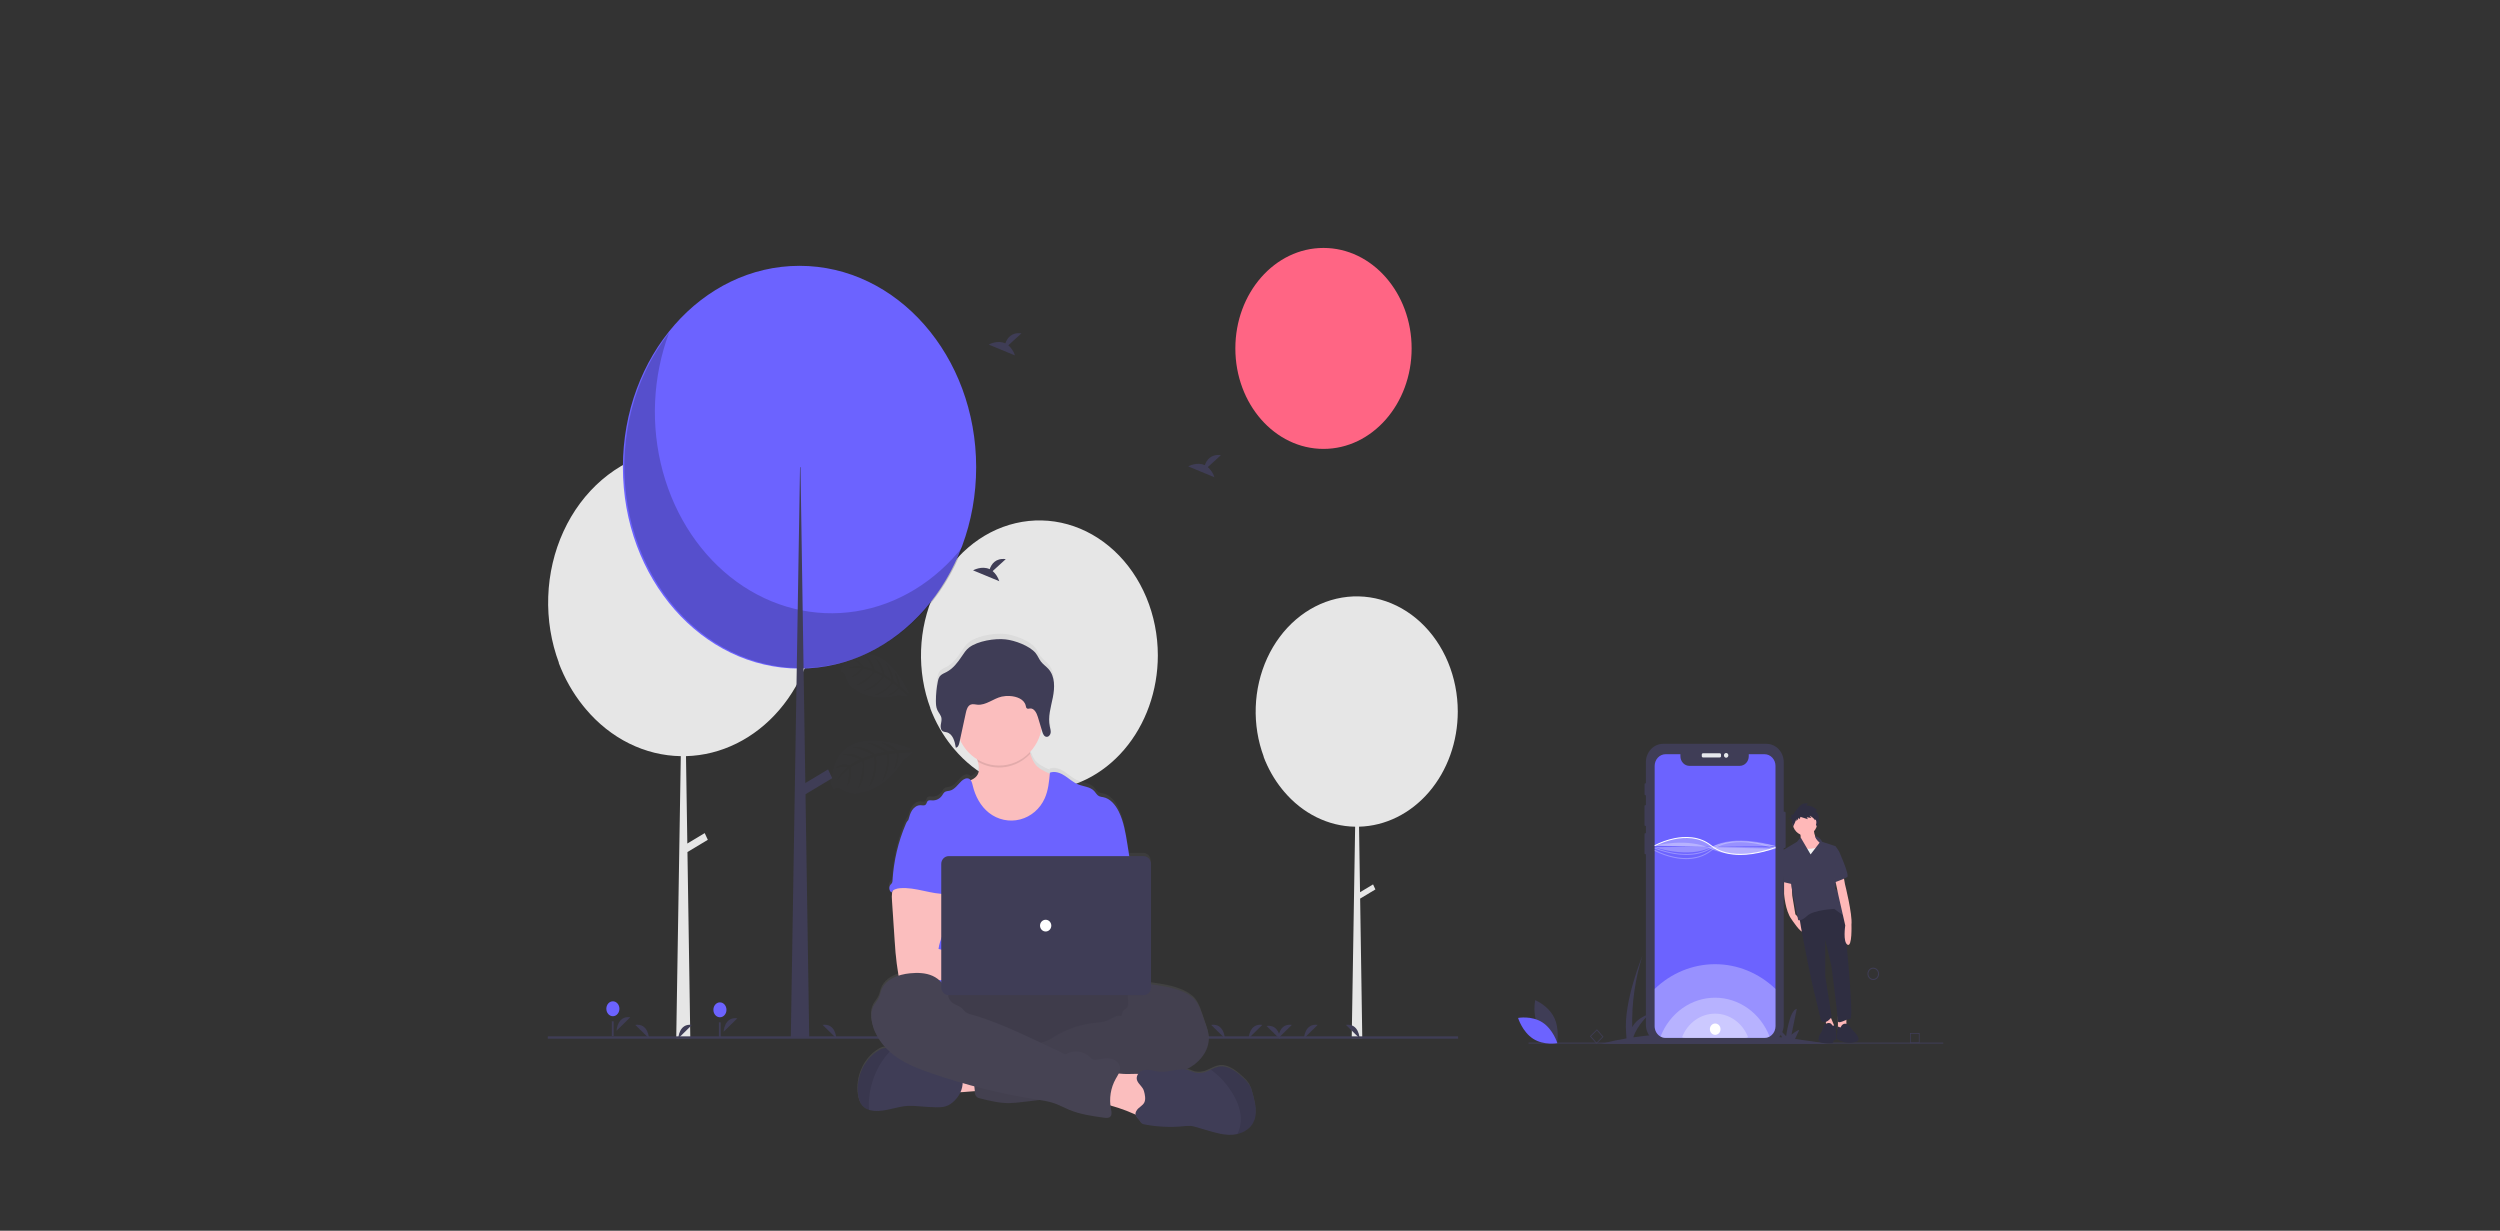 <svg width="2793" height="1375" viewBox="0 0 2793 1375" fill="none" xmlns="http://www.w3.org/2000/svg">
<rect x="0" y="0" width="2793" height="1375" fill="#333333" stroke="none"/>
<path d="M1628.63 794.905C1628.62 775.814 1624.88 756.965 1617.7 739.723C1610.51 722.48 1600.05 707.277 1587.07 695.214C1574.09 683.151 1558.92 674.53 1542.66 669.976C1526.39 665.423 1509.45 665.05 1493.04 668.886C1476.64 672.722 1461.19 680.669 1447.81 692.153C1434.44 703.637 1423.47 718.37 1415.7 735.283C1407.94 752.197 1403.57 770.868 1402.91 789.944C1402.26 809.021 1405.34 828.024 1411.92 845.577C1411.81 845.437 1411.69 845.301 1411.58 845.16C1416.6 858.485 1423.55 870.749 1432.15 881.435C1432.17 881.468 1432.2 881.499 1432.22 881.531C1432.92 882.393 1433.62 883.25 1434.33 884.09C1444.65 896.358 1457 906.167 1470.67 912.948C1484.34 919.729 1499.05 923.347 1513.96 923.591L1510.14 1159.82H1521.93L1519.55 1003.91L1536.59 993.675L1533.99 988.043L1519.44 996.78L1518.32 923.579C1547.8 922.809 1575.85 908.914 1596.47 884.867C1617.08 860.819 1628.63 828.53 1628.63 794.905Z" fill="#E6E6E6"/>
<path d="M1293.54 732.171C1293.53 709.798 1289.15 687.709 1280.73 667.502C1272.3 647.296 1260.04 629.478 1244.83 615.341C1229.62 601.204 1211.84 591.102 1192.79 585.765C1173.73 580.429 1153.87 579.993 1134.64 584.488C1115.42 588.983 1097.31 598.297 1081.64 611.755C1065.96 625.213 1053.11 642.478 1044 662.3C1034.9 682.121 1029.79 704.002 1029.02 726.358C1028.25 748.713 1031.86 770.983 1039.57 791.554C1039.44 791.39 1039.31 791.231 1039.18 791.066C1045.06 806.681 1053.2 821.054 1063.28 833.577C1063.31 833.615 1063.34 833.652 1063.37 833.689C1064.18 834.699 1065 835.704 1065.84 836.688C1077.93 851.065 1092.4 862.561 1108.42 870.508C1124.44 878.454 1141.69 882.694 1159.15 882.98L1154.68 1159.82H1168.5L1165.7 977.104L1185.68 965.111L1182.63 958.511L1165.57 968.751L1164.26 882.966C1198.82 882.063 1231.69 865.779 1255.85 837.598C1280.01 809.417 1293.54 771.576 1293.54 732.171Z" fill="#E6E6E6"/>
<path d="M913.503 673.163C913.491 647.704 908.511 622.566 898.925 599.571C889.339 576.577 875.386 556.301 858.077 540.214C840.769 524.126 820.538 512.63 798.851 506.557C777.163 500.484 754.563 499.988 732.686 505.103C710.81 510.218 690.205 520.817 672.366 536.132C654.526 551.448 639.898 571.095 629.542 593.651C619.185 616.208 613.36 641.108 612.487 666.548C611.615 691.988 615.717 717.331 624.497 740.74C624.35 740.554 624.198 740.372 624.051 740.185C630.739 757.955 640.01 774.31 651.474 788.562C651.508 788.605 651.543 788.647 651.577 788.689C652.502 789.839 653.433 790.982 654.384 792.102C668.143 808.463 684.616 821.545 702.846 830.588C721.076 839.631 740.701 844.455 760.58 844.781L755.492 1159.82H771.21L768.029 951.892L790.766 938.245L787.298 930.734L767.884 942.387L766.39 844.765C805.714 843.738 843.123 825.207 870.616 793.137C898.109 761.068 913.502 718.006 913.503 673.163Z" fill="#E6E6E6"/>
<path d="M1478.61 501.511C1532.99 501.511 1577.07 451.253 1577.07 389.256C1577.07 327.259 1532.99 277 1478.61 277C1424.23 277 1380.14 327.259 1380.14 389.256C1380.14 451.253 1424.23 501.511 1478.61 501.511Z" fill="#FF6584"/>
<path d="M893.231 746.946C1002.22 746.946 1090.57 646.218 1090.57 521.964C1090.57 397.71 1002.22 296.983 893.231 296.983C784.241 296.983 695.888 397.71 695.888 521.964C695.888 646.218 784.241 746.946 893.231 746.946Z" fill="#6C63FF"/>
<path opacity="0.2" d="M747.519 371.694C729.111 420.784 726.614 475.736 740.474 526.731C754.334 577.726 783.647 621.441 823.176 650.065C862.705 678.689 909.874 690.356 956.253 682.981C1002.63 675.606 1045.2 649.671 1076.35 609.808C1065.11 639.8 1048.28 666.646 1027.03 688.486C1005.78 710.326 980.619 726.638 953.291 736.293C925.964 745.947 897.122 748.712 868.763 744.397C840.405 740.082 813.209 728.789 789.059 711.301C764.909 693.814 744.383 670.55 728.902 643.12C713.421 615.691 703.357 584.753 699.406 552.449C695.454 520.145 697.711 487.248 706.018 456.037C714.326 424.826 728.487 396.047 747.519 371.694Z" fill="black"/>
<path d="M893.773 521.964H894.316L904.075 1159.82H883.473L893.773 521.964Z" fill="#3F3D56"/>
<path d="M925.16 859.559L892.538 879.139L897.085 888.983L929.706 869.403L925.16 859.559Z" fill="#3F3D56"/>
<path d="M1195.07 1153.86C1195.07 1153.86 1195.79 1136.85 1210.38 1138.83L1195.07 1153.86Z" fill="#3F3D56"/>
<path d="M1190.95 1137.67C1194.98 1137.67 1198.26 1133.94 1198.26 1129.34C1198.26 1124.74 1194.98 1121.02 1190.95 1121.02C1186.92 1121.02 1183.65 1124.74 1183.65 1129.34C1183.65 1133.94 1186.92 1137.67 1190.95 1137.67Z" fill="#6C63FF"/>
<path d="M1191.82 1143.37H1189.76V1159.82H1191.82V1143.37Z" fill="#3F3D56"/>
<path d="M688.828 1151.51C688.828 1151.51 689.54 1134.5 704.136 1136.48L688.828 1151.51Z" fill="#3F3D56"/>
<path d="M684.704 1135.32C688.738 1135.32 692.009 1131.59 692.009 1126.99C692.009 1122.39 688.738 1118.66 684.704 1118.66C680.669 1118.66 677.399 1122.39 677.399 1126.99C677.399 1131.59 680.669 1135.32 684.704 1135.32Z" fill="#6C63FF"/>
<path d="M685.577 1141.02H683.515V1157.47H685.577V1141.02Z" fill="#3F3D56"/>
<path d="M808.43 1152.68C808.43 1152.68 809.142 1135.67 823.738 1137.65L808.43 1152.68Z" fill="#3F3D56"/>
<path d="M804.306 1136.5C808.34 1136.5 811.611 1132.77 811.611 1128.17C811.611 1123.57 808.34 1119.84 804.306 1119.84C800.271 1119.84 797.001 1123.57 797.001 1128.17C797.001 1132.77 800.271 1136.5 804.306 1136.5Z" fill="#6C63FF"/>
<path d="M805.179 1142.19H803.117V1158.65H805.179V1142.19Z" fill="#3F3D56"/>
<path d="M1126.5 385.76L1141.16 372.399C1129.77 370.967 1125.1 378.045 1123.18 383.647C1114.29 379.437 1104.61 384.954 1104.61 384.954L1133.93 397.089C1132.45 392.585 1129.87 388.655 1126.5 385.76Z" fill="#3F3D56"/>
<path d="M1349.36 521.865L1364.01 508.503C1352.63 507.071 1347.95 514.149 1346.03 519.751C1337.14 515.541 1327.46 521.059 1327.46 521.059L1356.78 533.193C1355.3 528.689 1352.72 524.76 1349.36 521.865Z" fill="#3F3D56"/>
<path d="M1109 638.007L1123.65 624.646C1112.27 623.214 1107.59 630.292 1105.67 635.894C1096.78 631.684 1087.1 637.201 1087.1 637.201L1116.42 649.336C1114.94 644.832 1112.36 640.902 1109 638.007Z" fill="#3F3D56"/>
<path d="M1394.97 1160.03C1394.97 1160.03 1395.68 1143.02 1410.28 1145L1394.97 1160.03Z" fill="#3F3D56"/>
<path d="M1257.84 1160.03C1257.84 1160.03 1258.55 1143.02 1273.15 1145L1257.84 1160.03Z" fill="#3F3D56"/>
<path d="M757.78 1160.03C757.78 1160.03 758.492 1143.02 773.088 1145L757.78 1160.03Z" fill="#3F3D56"/>
<path d="M1456.83 1160.03C1456.83 1160.03 1457.55 1143.02 1472.14 1145L1456.83 1160.03Z" fill="#3F3D56"/>
<path d="M1427.96 1160.03C1427.96 1160.03 1428.68 1143.02 1443.27 1145L1427.96 1160.03Z" fill="#3F3D56"/>
<path d="M1368.41 1160.03C1368.41 1160.03 1367.7 1143.02 1353.1 1145L1368.41 1160.03Z" fill="#3F3D56"/>
<path d="M1131.27 1160.03C1131.27 1160.03 1130.56 1143.02 1115.96 1145L1131.27 1160.03Z" fill="#3F3D56"/>
<path d="M934.338 1160.03C934.338 1160.03 933.626 1143.02 919.03 1145L934.338 1160.03Z" fill="#3F3D56"/>
<path d="M725.035 1160.03C725.035 1160.03 724.323 1143.02 709.726 1145L725.035 1160.03Z" fill="#3F3D56"/>
<path d="M1518.94 1160.03C1518.94 1160.03 1518.23 1143.02 1503.64 1145L1518.94 1160.03Z" fill="#3F3D56"/>
<path d="M1430.27 1161.21C1430.27 1161.21 1429.56 1144.2 1414.97 1146.18L1430.27 1161.21Z" fill="#3F3D56"/>
<path d="M1629 1157.81H612V1160.42H1629V1157.81Z" fill="#3F3D56"/>
<path d="M2043.27 1166.35C2030.14 1164.15 2017.51 1162.29 2005.39 1160.75L2010.06 1150.78C2008.44 1150.2 2001.42 1155.97 2001.42 1155.97L2007.36 1127.12C1999.25 1128.28 1995.47 1157.7 1995.47 1157.7L1986.29 1147.89L1990.81 1158.99C1953.72 1154.83 1921.71 1153.53 1894.8 1153.83L1898.8 1145.3C1897.18 1144.72 1890.16 1150.49 1890.16 1150.49L1896.1 1121.64C1888 1122.8 1884.22 1152.22 1884.22 1152.22L1875.04 1142.41L1879.82 1154.17C1861.39 1154.74 1843 1156.32 1824.72 1158.91C1828.71 1145.65 1842.63 1132.89 1842.63 1132.89C1831.93 1136.45 1826.36 1142.25 1823.48 1147.62C1822.89 1120.36 1826.82 1093.22 1835.07 1067.42C1835.07 1067.42 1813.47 1119.34 1816.71 1153.95L1817.12 1160.1C1798.32 1163.23 1788.89 1166.35 1788.89 1166.35H2043.27Z" fill="#3F3D56"/>
<path d="M2092.78 1094.9C2091.5 1094.9 2090.25 1094.49 2089.18 1093.73C2088.12 1092.97 2087.28 1091.89 2086.79 1090.63C2086.3 1089.36 2086.18 1087.97 2086.43 1086.63C2086.68 1085.28 2087.29 1084.05 2088.2 1083.08C2089.11 1082.11 2090.26 1081.46 2091.52 1081.19C2092.77 1080.92 2094.08 1081.06 2095.26 1081.58C2096.45 1082.11 2097.46 1082.99 2098.17 1084.13C2098.88 1085.27 2099.26 1086.61 2099.26 1087.98C2099.26 1089.81 2098.58 1091.57 2097.36 1092.87C2096.15 1094.17 2094.5 1094.9 2092.78 1094.9ZM2092.78 1082.21C2091.71 1082.21 2090.67 1082.55 2089.78 1083.18C2088.89 1083.82 2088.2 1084.72 2087.79 1085.77C2087.38 1086.82 2087.28 1087.98 2087.48 1089.1C2087.69 1090.22 2088.21 1091.25 2088.96 1092.06C2089.72 1092.86 2090.68 1093.41 2091.73 1093.64C2092.78 1093.86 2093.86 1093.74 2094.85 1093.31C2095.84 1092.87 2096.68 1092.13 2097.27 1091.18C2097.87 1090.23 2098.18 1089.12 2098.18 1087.98C2098.18 1086.45 2097.61 1084.98 2096.6 1083.9C2095.59 1082.82 2094.21 1082.21 2092.78 1082.21Z" fill="#3F3D56"/>
<path d="M2144.54 1165.44H2133.87V1154.05H2144.54V1165.44ZM2134.69 1164.57H2143.72V1154.93H2134.69V1164.57Z" fill="#3F3D56"/>
<path d="M1783.57 1166.07L1776.3 1157.74L1784.1 1149.97L1791.37 1158.3L1783.57 1166.07ZM1777.46 1157.78L1783.61 1164.83L1790.21 1158.26L1784.05 1151.21L1777.46 1157.78Z" fill="#3F3D56"/>
<path d="M2171 1164.8H1707.7V1165.95H2171V1164.8Z" fill="#3F3D56"/>
<path d="M1994.92 908.159V946.046C1994.92 946.396 1994.79 946.732 1994.56 946.979C1994.33 947.227 1994.01 947.366 1993.68 947.367H1992.8V1144.74C1992.8 1150.2 1990.77 1155.44 1987.16 1159.3C1983.54 1163.16 1978.64 1165.33 1973.52 1165.33H1858.06C1855.53 1165.33 1853.02 1164.8 1850.68 1163.76C1848.34 1162.73 1846.22 1161.21 1844.43 1159.3C1842.64 1157.38 1841.22 1155.11 1840.25 1152.62C1839.28 1150.12 1838.78 1147.44 1838.78 1144.74V954.29H1838.15C1837.92 954.29 1837.69 954.192 1837.53 954.018C1837.37 953.844 1837.27 953.608 1837.27 953.361V931.798C1837.27 931.676 1837.29 931.554 1837.34 931.441C1837.38 931.327 1837.45 931.224 1837.53 931.137C1837.61 931.051 1837.71 930.982 1837.81 930.935C1837.92 930.888 1838.03 930.864 1838.15 930.864H1838.78V922.742H1838.14C1837.9 922.741 1837.67 922.637 1837.49 922.453C1837.32 922.269 1837.23 922.02 1837.23 921.761V900.493C1837.23 900.234 1837.33 899.987 1837.5 899.804C1837.67 899.622 1837.9 899.519 1838.14 899.518H1838.78V888.431H1838.13C1838.02 888.431 1837.92 888.409 1837.82 888.365C1837.72 888.322 1837.63 888.258 1837.56 888.178C1837.48 888.097 1837.42 888.002 1837.38 887.897C1837.34 887.792 1837.32 887.679 1837.32 887.566V875.959C1837.32 875.729 1837.4 875.508 1837.56 875.345C1837.71 875.182 1837.91 875.089 1838.13 875.088H1838.78V851.588C1838.78 846.128 1840.81 840.891 1844.43 837.03C1848.04 833.169 1852.95 831 1858.06 831H1973.52C1978.64 831 1983.54 833.169 1987.15 837.03C1990.77 840.89 1992.8 846.127 1992.8 851.588V906.838H1993.68C1994.01 906.839 1994.33 906.979 1994.56 907.226C1994.79 907.474 1994.92 907.809 1994.92 908.159Z" fill="#3F3D56"/>
<path d="M1921.35 841.56H1902.59C1901.83 841.56 1901.22 842.217 1901.22 843.027V844.759C1901.22 845.568 1901.83 846.225 1902.59 846.225H1921.35C1922.11 846.225 1922.73 845.568 1922.73 844.759V843.027C1922.73 842.217 1922.11 841.56 1921.35 841.56Z" fill="#E6E8EC"/>
<path d="M1928.46 846.538C1929.82 846.538 1930.93 845.354 1930.93 843.893C1930.93 842.431 1929.82 841.247 1928.46 841.247C1927.09 841.247 1925.98 842.431 1925.98 843.893C1925.98 845.354 1927.09 846.538 1928.46 846.538Z" fill="#E6E8EC"/>
<path d="M1983.57 855.661V1146.44C1983.57 1148.33 1983.19 1150.2 1982.45 1151.92C1981.7 1153.64 1980.62 1155.16 1979.27 1156.38C1977.06 1158.4 1974.25 1159.5 1971.34 1159.5H1860.81C1858.84 1159.51 1856.91 1159 1855.16 1158.03C1854.75 1157.81 1854.35 1157.56 1853.97 1157.28C1852.31 1156.09 1850.95 1154.47 1850.01 1152.58C1849.07 1150.69 1848.58 1148.58 1848.58 1146.44V855.661C1848.58 853.945 1848.89 852.246 1849.51 850.66C1850.12 849.075 1851.02 847.635 1852.16 846.422C1853.3 845.208 1854.65 844.246 1856.13 843.589C1857.61 842.933 1859.2 842.595 1860.81 842.595H1877.35V844.862C1877.35 847.715 1878.41 850.452 1880.3 852.469C1882.19 854.487 1884.75 855.62 1887.43 855.62H1943.64C1946.31 855.62 1948.87 854.487 1950.76 852.469C1952.65 850.452 1953.71 847.715 1953.71 844.862V842.595H1971.34C1972.94 842.594 1974.54 842.932 1976.02 843.588C1977.5 844.245 1978.85 845.207 1979.99 846.421C1981.13 847.634 1982.03 849.074 1982.64 850.66C1983.26 852.245 1983.57 853.945 1983.57 855.661Z" fill="#6C63FF"/>
<path opacity="0.3" d="M1983.57 1104.82V1146.44C1983.57 1148.33 1983.19 1150.2 1982.45 1151.92C1981.7 1153.64 1980.62 1155.16 1979.27 1156.38C1977.06 1158.4 1974.25 1159.5 1971.34 1159.5H1860.81C1858.84 1159.51 1856.91 1159 1855.16 1158.03C1854.75 1157.81 1854.35 1157.56 1853.97 1157.28C1852.31 1156.09 1850.95 1154.47 1850.01 1152.58C1849.07 1150.69 1848.58 1148.58 1848.58 1146.44V1104.84C1867.11 1087.04 1891.15 1077.2 1916.07 1077.19C1940.99 1077.19 1965.03 1087.03 1983.57 1104.82Z" fill="white"/>
<path opacity="0.3" d="M1977 1158.02C1975.25 1159 1973.31 1159.51 1971.34 1159.5H1860.81C1858.84 1159.51 1856.91 1159 1855.16 1158.03C1860.17 1145.18 1868.62 1134.2 1879.46 1126.47C1890.3 1118.74 1903.04 1114.62 1916.08 1114.62C1929.11 1114.62 1941.85 1118.74 1952.69 1126.46C1963.53 1134.19 1971.99 1145.17 1977 1158.02Z" fill="white"/>
<path opacity="0.3" d="M1952.94 1158.72C1951.89 1159.31 1950.71 1159.62 1949.52 1159.62H1882.64C1881.45 1159.62 1880.27 1159.31 1879.22 1158.73C1882.24 1150.95 1887.36 1144.3 1893.92 1139.63C1900.48 1134.95 1908.19 1132.46 1916.08 1132.46C1923.96 1132.45 1931.67 1134.95 1938.23 1139.62C1944.8 1144.3 1949.91 1150.94 1952.94 1158.72Z" fill="white"/>
<path d="M1944.19 955.167C1933.1 955.167 1920.94 952.912 1911.44 945.303C1898.21 934.709 1881.92 935.274 1870.58 937.614C1863.05 939.182 1855.74 941.783 1848.83 945.353L1848.33 944.33C1855.32 940.713 1862.72 938.077 1870.35 936.487C1881.91 934.097 1898.54 933.526 1912.09 944.38C1937.47 964.713 1982.92 946.451 1983.38 946.265L1983.76 947.342C1975.24 950.587 1966.43 952.879 1957.46 954.181C1953.06 954.822 1948.63 955.151 1944.19 955.167Z" fill="white"/>
<path opacity="0.3" d="M1848.57 944.841C1848.57 944.841 1885.84 935.201 1911.76 948.4C1937.69 961.6 1983.59 948.302 1983.59 948.302" fill="white"/>
<path opacity="0.3" d="M1883.75 959.817C1879.25 959.795 1874.76 959.316 1870.35 958.387C1862.72 956.797 1855.32 954.161 1848.33 950.544L1848.83 949.521C1855.74 953.091 1863.05 955.692 1870.58 957.26C1881.92 959.6 1898.21 960.165 1911.44 949.571C1924.98 938.727 1943.94 938.757 1957.46 940.693C1966.43 941.995 1975.24 944.287 1983.76 947.532L1983.38 948.609C1982.92 948.423 1937.47 930.16 1912.09 950.494C1903.2 957.612 1892.99 959.817 1883.75 959.817Z" fill="white"/>
<path opacity="0.3" d="M1883.94 955.171C1865.23 955.171 1848.62 948.004 1848.37 947.894L1848.78 946.827C1849.15 946.99 1886.1 962.921 1911.49 946.865C1937.32 930.528 1983.27 945.11 1983.73 945.26L1983.41 946.364C1982.96 946.216 1937.46 931.78 1912.04 947.857C1903.36 953.344 1893.38 955.171 1883.94 955.171Z" fill="white"/>
<path opacity="0.3" d="M1848.58 946.474C1848.58 946.474 1885.84 959.673 1911.76 946.474C1937.69 933.274 1983.57 945.227 1983.57 945.227" fill="white"/>
<path d="M1993.19 981.788V998.605C1993.19 998.605 1994.45 1017.44 2001.38 1026.86C2001.38 1026.86 2012.71 1044.01 2014.29 1040.31L2012.35 1028.13L2005.78 1021.48L2002.32 1000.62L2001.38 981.788H1993.19Z" fill="#FFB8B8"/>
<path d="M2062.78 1133.81V1146.26L2053.33 1149.96V1135.49L2062.78 1133.81Z" fill="#FFB8B8"/>
<path d="M2043.57 1132.47L2049.87 1147.6L2041.05 1151.64L2039.16 1136.84L2043.57 1132.47Z" fill="#FFB8B8"/>
<path d="M2059.32 1016.43C2059.32 1016.43 2071.91 1137.85 2067.19 1138.18C2062.47 1138.52 2053.33 1144.91 2053.33 1140.54C2053.33 1136.17 2046.09 1079.32 2046.09 1079.32L2039.16 1050.06V1090.42L2046.41 1136.17C2046.41 1136.17 2039.48 1145.92 2034.44 1140.2L2023.73 1095.47C2023.73 1095.47 2009.56 1027.53 2010.19 1022.15C2010.19 1022.15 2042.63 992.551 2059.32 1016.43Z" fill="#2F2E41"/>
<path d="M2056.8 1146.93C2056.8 1146.93 2059.32 1141.21 2064.99 1144.91L2069.71 1150.96C2069.71 1150.96 2081.89 1161.74 2073.25 1164.04C2064.34 1166.42 2059 1163.89 2059 1163.89C2059 1163.89 2057.43 1162.88 2056.17 1162.88C2054.91 1162.88 2052.07 1160.53 2052.07 1159.86C2052.07 1159.18 2053.02 1147.26 2053.02 1147.26C2053.38 1147.08 2053.78 1147.01 2054.17 1147.07C2054.56 1147.13 2054.93 1147.32 2055.22 1147.6C2056.17 1148.61 2056.8 1146.93 2056.8 1146.93Z" fill="#2F2E41"/>
<path d="M2038.22 1144.91C2038.22 1144.91 2044.2 1139.87 2047.04 1145.58C2047.04 1145.58 2048.82 1146.26 2049.03 1145.58C2049.24 1144.91 2050.82 1144.57 2050.82 1148.27C2050.82 1151.97 2052.53 1161.2 2050.95 1161.54C2049.38 1161.87 2047.8 1162.88 2048.12 1164.23C2048.43 1165.57 2046.41 1165.76 2039.16 1165.43C2031.92 1165.09 2031.61 1162.06 2031.61 1162.06C2031.61 1162.06 2031.61 1157.69 2033.5 1155.34C2035.39 1152.98 2038.22 1144.91 2038.22 1144.91Z" fill="#2F2E41"/>
<path d="M2026.57 924.611C2026.57 924.611 2024.99 937.055 2035.07 941.428C2045.15 945.8 2012.71 960.262 2009.56 951.854C2006.41 943.446 2010.19 940.755 2010.19 940.755C2010.19 940.755 2013.34 937.392 2010.51 928.311L2026.57 924.611Z" fill="#FFB8B8"/>
<path d="M2016.49 933.356C2024.14 933.356 2030.35 926.73 2030.35 918.557C2030.35 910.384 2024.14 903.758 2016.49 903.758C2008.84 903.758 2002.64 910.384 2002.64 918.557C2002.64 926.73 2008.84 933.356 2016.49 933.356Z" fill="#FFB8B8"/>
<path d="M2032.55 945.464C2032.55 945.464 2023.1 950.845 2013.97 946.809C2004.84 942.773 2005.16 960.263 2005.16 960.263L2009.88 973.38L2042.63 970.016L2040.42 949.836L2032.55 945.464Z" fill="#F2F2F2"/>
<path d="M2027.86 933.955C2029.54 934.336 2031.11 935.114 2032.47 936.233C2033.83 937.352 2034.93 938.782 2035.7 940.419L2050.82 945.464L2054.59 951.181L2050.19 992.551C2050.19 992.551 2058.37 1000.96 2058.37 1005.67C2058.37 1010.38 2068.45 1026.52 2063.41 1024.5C2058.37 1022.48 2049.24 1015.42 2049.24 1015.42C2049.24 1015.42 2026.25 1016.43 2019.01 1023.16C2011.77 1029.88 2008.93 1027.87 2008.93 1027.87C2008.93 1027.87 2001.38 992.887 2001.06 987.506C2000.75 982.124 1991.93 949.836 1991.93 949.836L2007.67 940.419L2011.68 935.559L2022.79 954.545L2032.87 941.428C2032.87 941.428 2027.89 937.246 2027.86 933.955Z" fill="#3F3D56"/>
<path d="M2059.32 977.079L2061.21 987.842C2061.21 987.842 2069.71 1021.48 2068.45 1032.91C2068.45 1032.91 2069.39 1058.47 2064.04 1055.45C2058.69 1052.42 2061.52 1033.92 2061.52 1033.92L2053.96 1000.62L2049.87 981.115L2059.32 977.079Z" fill="#FFB8B8"/>
<path d="M2051.44 949.163L2054.59 951.181C2054.59 951.181 2066.56 977.752 2063.73 979.77C2060.89 981.788 2048.61 986.16 2048.61 986.16L2051.44 949.163Z" fill="#3F3D56"/>
<path d="M1999.49 949.836L1992.09 949.668L1990.36 952.863L1992.56 985.488L2003.9 988.178L1999.49 949.836Z" fill="#3F3D56"/>
<path d="M2027.77 906.041L2030.27 905.071C2030.27 905.071 2025.05 899.494 2017.78 899.979L2019.83 897.797C2019.83 897.797 2014.83 895.857 2010.29 900.949C2007.91 903.626 2005.14 906.772 2003.42 910.317H2000.75L2001.86 912.701L1997.96 915.086L2001.97 914.657C2001.59 916.716 2001.72 918.845 2002.35 920.833L2003.25 923.5C2003.25 923.5 2006.89 915.741 2006.89 914.771V917.196C2006.89 917.196 2009.38 915.013 2009.38 913.558L2010.75 915.256L2011.43 912.588L2019.83 915.256L2018.47 913.073L2023.69 913.801L2021.64 911.133C2021.64 911.133 2027.55 914.286 2027.77 916.953C2028 919.621 2029.56 923.098 2029.56 923.098L2031.45 920.743C2031.45 920.743 2034.36 909.679 2027.77 906.041Z" fill="#2F2E41"/>
<path d="M2028.14 921.752C2028.75 921.752 2029.24 920.397 2029.24 918.725C2029.24 917.053 2028.75 915.698 2028.14 915.698C2027.53 915.698 2027.04 917.053 2027.04 918.725C2027.04 920.397 2027.53 921.752 2028.14 921.752Z" fill="#FFB8B8"/>
<path d="M1718.49 1146.55C1725.2 1159.84 1739.44 1165.55 1739.44 1165.55C1739.44 1165.55 1742.81 1149.7 1736.09 1136.4C1729.38 1123.11 1715.14 1117.4 1715.14 1117.4C1715.14 1117.4 1711.77 1133.25 1718.49 1146.55Z" fill="#3F3D56"/>
<path d="M1723.1 1142.17C1735.22 1149.96 1739.89 1165.43 1739.89 1165.43C1739.89 1165.43 1724.9 1168.27 1712.79 1160.48C1700.67 1152.69 1696 1137.23 1696 1137.23C1696 1137.23 1710.98 1134.38 1723.1 1142.17Z" fill="#6C63FF"/>
<path opacity="0.3" d="M1848.58 944.841C1848.58 944.841 1885.84 924.075 1911.76 944.841C1937.69 965.608 1983.57 946.803 1983.57 946.803" fill="white"/>
<path d="M1916.22 1156.15C1919.5 1156.15 1922.16 1153.31 1922.16 1149.81C1922.16 1146.3 1919.5 1143.46 1916.22 1143.46C1912.94 1143.46 1910.28 1146.3 1910.28 1149.81C1910.28 1153.31 1912.94 1156.15 1916.22 1156.15Z" fill="white"/>
<path d="M1399.59 1222.06C1398.54 1218.1 1397.48 1214.1 1395.38 1210.65C1393.43 1207.73 1391.12 1205.09 1388.5 1202.81C1380.88 1195.61 1371.53 1188.31 1361.43 1190.12C1358.3 1190.84 1355.28 1191.99 1352.45 1193.54C1350.98 1194.25 1349.5 1194.96 1347.98 1195.56C1343.72 1197.41 1339.02 1197.84 1334.51 1196.78C1332.2 1196.14 1330.05 1194.98 1327.76 1194.26C1326.68 1193.92 1325.57 1193.67 1324.45 1193.51C1326.66 1192.49 1328.8 1191.31 1330.85 1190C1342.18 1182.78 1351.22 1169.73 1349.96 1155.78C1349.53 1151.09 1347.98 1146.59 1346.45 1142.16L1342.41 1130.54C1340.67 1125.51 1338.86 1120.38 1335.68 1116.2C1332.14 1111.55 1327.09 1108.38 1321.88 1106.03C1310.69 1100.97 1298.45 1099.19 1286.38 1097.46L1285.54 1097.34V961.565C1285.54 959.244 1284.65 957.019 1283.08 955.378C1281.5 953.737 1279.36 952.815 1277.13 952.815H1261.26C1260.56 948.352 1259.86 943.897 1259.16 939.449C1257.16 926.75 1255.09 913.821 1249.47 902.391C1245.79 894.91 1239.94 887.767 1232.04 886.302C1230.49 886.156 1228.97 885.788 1227.52 885.208C1225.2 884.027 1223.94 881.401 1222.17 879.465C1217.58 874.467 1210.13 874.39 1204 871.809C1198.57 869.567 1194.14 865.345 1189.2 862.096C1184.26 858.848 1178.12 856.54 1172.66 858.651C1172.66 859.066 1172.58 859.482 1172.54 859.887L1169.03 858.202C1165.25 856.376 1161.39 854.505 1158.35 851.508C1154.45 847.68 1152.37 842.605 1150.75 837.212C1150.59 836.655 1150.43 836.119 1150.26 835.517C1156.98 828.384 1161.53 819.348 1163.33 809.54L1164.19 812.416C1164.38 813.063 1164.6 813.698 1164.86 814.32C1165.29 815.522 1166.02 816.587 1166.96 817.415C1167.23 817.635 1167.53 817.815 1167.84 817.951C1168.13 818.071 1168.44 818.152 1168.75 818.192C1169.18 818.248 1169.63 818.214 1170.05 818.093C1170.76 817.864 1171.41 817.472 1171.96 816.946C1172.5 816.419 1172.93 815.772 1173.2 815.052C1173.37 814.622 1173.49 814.175 1173.57 813.718C1173.61 813.443 1173.64 813.165 1173.64 812.887C1173.64 812.799 1173.64 812.712 1173.64 812.624C1173.64 812.537 1173.64 812.241 1173.64 812.055C1173.64 811.869 1173.64 811.858 1173.64 811.749C1173.64 811.64 1173.64 811.388 1173.59 811.202V810.918C1173.59 810.699 1173.53 810.48 1173.49 810.272C1173.44 810.065 1173.49 810.152 1173.49 810.098C1173.43 809.824 1173.37 809.54 1173.32 809.266C1173.32 809.201 1173.32 809.124 1173.32 809.058C1173.32 808.993 1173.22 808.61 1173.17 808.38C1173.12 808.151 1173.1 808.085 1173.07 807.932V807.866C1172.96 807.429 1172.87 807.002 1172.77 806.565C1172.01 802.768 1171.81 798.872 1172.19 795.014C1172.82 789.352 1173.83 783.742 1175.2 778.225L1175.42 777.229C1175.5 776.846 1175.59 776.464 1175.66 776.07C1175.83 775.282 1176 774.495 1176.16 773.696L1176.53 771.684L1176.82 769.89V769.66C1177.41 765.595 1177.53 761.472 1177.19 757.377C1176.7 751.656 1175 746.242 1171.27 741.933C1168.63 738.881 1165.15 736.628 1162.7 733.423C1160.41 730.426 1159.12 726.729 1156.74 723.787C1150.19 715.638 1133.35 709.36 1123.02 708.266C1111.19 707.019 1092.07 710.169 1082.53 717.443C1079 720.123 1076.58 724.006 1074.12 727.681C1069.6 734.517 1064.47 741.342 1057.23 745.181C1054.5 746.625 1051.37 747.719 1049.55 750.235C1048.47 751.94 1047.77 753.876 1047.5 755.9C1046.11 763.022 1045.38 770.268 1045.33 777.535C1045.33 778.443 1045.33 779.351 1045.33 780.27C1045.36 782.995 1045.91 785.686 1046.97 788.178C1047.14 788.55 1047.33 788.911 1047.53 789.272L1047.66 789.501C1048.93 791.393 1050.05 793.386 1051.02 795.463C1051.26 796.044 1051.43 796.654 1051.54 797.278C1051.72 798.881 1051.62 800.504 1051.24 802.069C1051.24 802.31 1051.15 802.55 1051.1 802.791L1051.01 803.261C1051.01 803.425 1051.01 803.589 1050.93 803.743C1050.84 804.213 1050.77 804.683 1050.7 805.143C1050.55 806.408 1050.62 807.693 1050.94 808.927C1051.08 809.615 1051.36 810.263 1051.76 810.828C1052.17 811.394 1052.68 811.864 1053.27 812.209C1053.87 812.507 1054.51 812.714 1055.16 812.821C1055.82 812.941 1056.5 813.018 1057.15 813.171C1057.99 813.37 1058.79 813.682 1059.55 814.101C1060.28 814.463 1060.96 814.919 1061.58 815.457C1061.89 815.747 1062.18 816.054 1062.45 816.376C1063.01 817.037 1063.51 817.747 1063.95 818.498C1064.17 818.884 1064.38 819.278 1064.58 819.679C1065.33 821.262 1065.93 822.918 1066.37 824.623C1066.65 825.64 1066.88 826.668 1067.08 827.697C1067.17 828.156 1067.26 828.615 1067.33 829.064C1067.4 829.512 1067.48 829.972 1067.54 830.42C1067.83 830.403 1068.11 830.344 1068.38 830.245C1069.93 829.665 1070.79 827.795 1071.27 825.979C1071.36 825.673 1071.43 825.378 1071.49 825.082C1071.73 823.989 1071.99 822.785 1072.23 821.637C1076.37 830.793 1083.05 838.449 1091.41 843.622C1091.7 844.53 1091.99 845.427 1092.24 846.346C1093.61 851.3 1094.28 856.485 1091.89 860.816C1090.19 863.89 1087.33 865.782 1084.14 867.095C1083.67 866.456 1083.08 865.932 1082.4 865.563C1079.64 864.12 1076.32 865.87 1073.99 868.024C1069.79 871.984 1066.36 877.661 1060.84 878.962C1058.84 879.444 1056.63 879.345 1054.97 880.614C1053.87 881.689 1052.95 882.945 1052.25 884.333C1051.05 886.126 1049.44 887.576 1047.56 888.551C1045.68 889.525 1043.6 889.993 1041.5 889.911C1039.58 889.813 1037.29 889.353 1035.98 890.819C1035 891.913 1034.93 893.641 1033.88 894.68C1032.47 896.124 1030.16 895.424 1028.19 895.336C1024.45 895.172 1020.97 897.688 1018.84 900.915C1016.71 904.141 1015.69 908.002 1014.64 911.852V911.918C1014.37 912.122 1014.11 912.345 1013.87 912.585C1012.85 913.715 1012.06 915.047 1011.55 916.501C1003.05 936.64 998.031 958.183 996.729 980.137C996.749 981.207 996.518 982.266 996.056 983.222C995.586 983.846 995.069 984.432 994.511 984.972C994.012 985.608 993.64 986.342 993.419 987.131C993.197 987.92 993.13 988.746 993.221 989.562C993.312 990.379 993.56 991.167 993.949 991.882C994.339 992.596 994.862 993.222 995.488 993.722C995.791 993.152 996.169 992.629 996.613 992.169C996.497 992.672 996.392 993.165 996.319 993.613C995.897 996.804 995.858 1000.04 996.203 1003.24C997.198 1018.43 998.203 1033.62 999.219 1048.79C999.503 1053.09 999.787 1057.38 1000.17 1061.67C1000.9 1069.97 1001.95 1078.23 1003.32 1086.46C1003.38 1086.84 1003.45 1087.22 1003.55 1087.56C994.984 1090.39 987.365 1095.51 984.159 1104.05C983.045 1107.01 982.541 1110.22 981.175 1113.05C979.672 1116.16 977.202 1118.64 975.563 1121.68C972.736 1126.91 972.609 1133.32 973.639 1139.19C975.626 1150.62 981.563 1160.83 989.404 1169.14C989.057 1169.14 988.699 1169.14 988.353 1169.14C985.791 1169.44 983.332 1170.36 981.175 1171.82C964.591 1181.91 955.111 1203.54 958.569 1223.3C959.252 1227.16 960.44 1231.07 962.92 1234.02C964.981 1236.36 967.632 1238.05 970.571 1238.89C972.408 1239.47 974.301 1239.84 976.214 1239.99C989.141 1241.08 1001.66 1234.85 1014.62 1234.32C1018.91 1234.25 1023.2 1234.46 1027.47 1234.95C1033.71 1235.49 1039.96 1235.83 1046.23 1235.97C1056.41 1236.23 1062.14 1233.4 1068.63 1225.48C1070.23 1223.52 1071.56 1221.33 1072.6 1218.99C1078.12 1218.66 1084.23 1218.16 1088.64 1217.78L1088.71 1218.42C1088.95 1220.61 1089.32 1223.12 1091 1224.5C1091.94 1225.18 1093.02 1225.64 1094.15 1225.85C1104.77 1228.56 1115.51 1231.31 1126.44 1231.31C1131.56 1231.21 1136.68 1230.8 1141.77 1230.09L1160.97 1227.78C1166.56 1228.52 1172.09 1229.77 1177.47 1231.52C1183.02 1233.48 1188.2 1236.39 1193.62 1238.7C1206.23 1244.01 1219.79 1245.92 1233.22 1247.78C1235.51 1248.09 1238.14 1248.31 1239.83 1246.68C1242.02 1244.49 1241.29 1240.84 1240.67 1237.78C1240.42 1236.52 1240.23 1235.26 1240.08 1233.99C1249.15 1236.48 1258.02 1239.68 1266.61 1243.58L1268.11 1244.27C1268.55 1246.65 1270.67 1248.55 1272.7 1251.12C1273.36 1252.21 1274.14 1253.21 1275.02 1254.12C1276.02 1254.8 1277.16 1255.22 1278.35 1255.37C1292.53 1258.12 1307.01 1258.8 1321.36 1257.39C1324.3 1256.97 1327.27 1256.87 1330.23 1257.07C1332.41 1257.38 1334.55 1257.88 1336.65 1258.57L1348.8 1262.2C1357.77 1264.87 1366.94 1267.57 1376.24 1266.97C1378.13 1266.85 1380 1266.57 1381.85 1266.13C1389.2 1264.36 1396.05 1260.08 1399.59 1253.2C1404.58 1243.85 1402.28 1232.34 1399.59 1222.06Z" fill="url(#paint0_linear)"/>
<path d="M1059.39 1219.93C1057.17 1214.68 1055.07 1208.64 1057.28 1203.39C1058.73 1200.3 1061.22 1197.87 1064.27 1196.55C1067.3 1195.27 1070.48 1194.45 1073.73 1194.13C1083.93 1192.73 1094.25 1192.59 1104.48 1193.69C1105.23 1199.84 1103.65 1206.07 1102.3 1212.01C1101.07 1217.48 1100.36 1218.29 1094.94 1218.57C1091.43 1218.77 1060.22 1221.86 1059.39 1219.93Z" fill="#FBBEBE"/>
<path d="M1152.97 1184.51C1235.97 1184.51 1303.26 1164.92 1303.26 1140.76C1303.26 1116.6 1235.97 1097.01 1152.97 1097.01C1069.97 1097.01 1002.69 1116.6 1002.69 1140.76C1002.69 1164.92 1069.97 1184.51 1152.97 1184.51Z" fill="#464353"/>
<path opacity="0.1" d="M1152.97 1184.51C1235.97 1184.51 1303.26 1164.92 1303.26 1140.76C1303.26 1116.6 1235.97 1097.01 1152.97 1097.01C1069.97 1097.01 1002.69 1116.6 1002.69 1140.76C1002.69 1164.92 1069.97 1184.51 1152.97 1184.51Z" fill="black"/>
<path d="M1179.92 909.796C1174.77 920.156 1166.21 928.245 1155.81 932.591C1149.67 934.92 1143.21 936.198 1136.67 936.375C1129.54 936.714 1122.25 936.233 1115.55 933.695C1106.55 930.305 1099.08 923.37 1093.48 915.287C1087.88 907.204 1084.02 897.972 1080.67 888.664C1078.9 883.819 1077.22 878.656 1078.05 873.537C1083.46 872.257 1089.39 870.376 1092.19 865.377C1094.57 861.09 1093.91 855.949 1092.53 851.049C1092.14 849.66 1091.69 848.282 1091.24 846.958C1090.19 843.786 1086.56 837.759 1089.14 835.047C1090.75 833.33 1097.48 832.455 1099.8 831.339C1106.96 827.904 1113.56 822.939 1121.42 821.309C1128.22 819.898 1135.24 821.221 1142.03 822.687C1142.93 822.823 1143.8 823.147 1144.57 823.639C1145.46 824.416 1146.12 825.441 1146.47 826.592C1148.4 831.492 1149.54 836.906 1151.09 842.014C1152.71 847.363 1154.79 852.383 1158.69 856.179C1161.73 859.143 1165.59 861.002 1169.38 862.807L1178.69 867.248C1180.34 867.893 1181.85 868.905 1183.09 870.212C1184.31 871.954 1185.04 874.014 1185.19 876.162C1186.86 887.672 1185.02 899.436 1179.92 909.796Z" fill="#FBBEBE"/>
<path opacity="0.1" d="M1151.05 842.014C1143.63 850.049 1133.87 855.295 1123.28 856.93C1112.69 858.565 1101.88 856.497 1092.54 851.049C1092.15 849.66 1091.7 848.282 1091.25 846.958C1090.2 843.786 1086.57 837.759 1089.15 835.047C1090.76 833.33 1097.49 832.455 1099.82 831.339C1106.97 827.904 1113.57 822.939 1121.43 821.309C1128.23 819.898 1135.25 821.221 1142.04 822.687C1142.94 822.823 1143.81 823.147 1144.59 823.639C1145.47 824.416 1146.13 825.441 1146.48 826.592C1148.36 831.492 1149.49 836.906 1151.05 842.014Z" fill="black"/>
<path d="M1116.19 855.282C1142.89 855.282 1164.53 832.755 1164.53 804.968C1164.53 777.18 1142.89 754.653 1116.19 754.653C1089.49 754.653 1067.85 777.18 1067.85 804.968C1067.85 832.755 1089.49 855.282 1116.19 855.282Z" fill="#FBBEBE"/>
<path d="M1263.48 968.259L1259.51 943.211C1257.5 930.644 1255.43 917.835 1249.82 906.515C1246.13 899.099 1240.27 892.033 1232.38 890.567C1230.83 890.423 1229.3 890.055 1227.84 889.474C1225.53 888.314 1224.27 885.711 1222.49 883.786C1217.91 878.842 1210.45 878.765 1204.31 876.25C1198.89 874.062 1194.45 869.851 1189.51 866.635C1184.57 863.42 1178.43 861.166 1172.96 863.223C1172.08 873.012 1171.14 883.02 1167.15 891.935C1164.55 897.738 1160.74 902.863 1155.99 906.936C1151.24 911.008 1145.68 913.925 1139.71 915.472C1133.74 917.02 1127.51 917.159 1121.49 915.88C1115.46 914.601 1109.78 911.935 1104.87 908.079C1095.51 900.74 1089.51 889.419 1086.71 877.573C1086.03 874.686 1085.25 871.371 1082.7 870.048C1079.93 868.604 1076.61 870.354 1074.29 872.476C1070.08 876.403 1066.65 882.025 1061.12 883.348C1059.12 883.83 1056.92 883.731 1055.26 884.989C1054.15 886.049 1053.23 887.295 1052.52 888.675C1051.31 890.454 1049.7 891.892 1047.82 892.858C1045.94 893.824 1043.86 894.289 1041.77 894.21C1039.85 894.111 1037.57 893.652 1036.25 895.107C1035.28 896.2 1035.2 897.907 1034.15 898.924C1032.73 900.357 1030.43 899.657 1028.46 899.58C1024.72 899.416 1021.24 901.91 1019.09 905.049C1016.95 908.188 1015.94 912.071 1014.89 915.834C1026.38 942.457 1036.88 969.112 1048.37 995.735C1048.91 996.738 1049.2 997.867 1049.2 999.016C1048.97 1000.21 1048.48 1001.33 1047.77 1002.3C1042.14 1011.72 1042.32 1023.56 1042.94 1034.63C1043.56 1045.7 1044.32 1057.39 1039.56 1067.31C1038.27 1070.04 1036.59 1072.53 1035.36 1075.25C1032.48 1081.42 1031.44 1101.15 1033.12 1107.78H1270.72C1266.19 1094.82 1267.91 1068.81 1268.86 1055.05C1269.52 1045.43 1267.81 1035.81 1267.07 1026.19C1265.46 1006.53 1266.6 987.882 1263.48 968.259Z" fill="#6C63FF"/>
<path d="M996.687 996.916C996.266 1000.08 996.224 1003.29 996.561 1006.46L999.577 1051.61C999.86 1055.86 1000.14 1060.1 1000.52 1064.35C1001.25 1072.58 1002.33 1080.75 1003.68 1088.91C1003.71 1090.07 1004.18 1091.17 1004.98 1091.97C1005.79 1092.77 1006.87 1093.2 1007.98 1093.17C1021.28 1096.1 1035.01 1095.98 1048.58 1095.18C1069.29 1093.98 1089.96 1091.23 1110.69 1091.7C1116.03 1091.82 1122.25 1091.7 1125.49 1087.33C1128.73 1082.95 1126.85 1075.88 1122.62 1072.34C1118.4 1068.81 1112.66 1067.97 1107.24 1067.97C1100.06 1067.89 1092.88 1068.95 1085.72 1068.52C1079.15 1068.11 1072.73 1066.46 1066.36 1064.81L1048.5 1060.18C1049.18 1054.55 1051.24 1049.24 1053.2 1043.89C1056.71 1034.41 1059.98 1024.61 1060.05 1014.45C1060.11 1004.29 1056.43 993.602 1048.43 987.783C1041.86 983.003 1033.39 982.117 1025.37 982.314C1019.53 982.489 1009.46 981.034 1004.13 983.408C999.913 985.333 997.475 992.618 996.687 996.916Z" fill="#FBBEBE"/>
<path d="M1275.64 1100.13C1279.14 1098.74 1282.99 1099.24 1286.75 1099.76C1298.82 1101.48 1311.08 1103.24 1322.27 1108.26C1327.52 1110.6 1332.53 1113.73 1336.08 1118.34C1339.23 1122.48 1341.07 1127.56 1342.81 1132.56L1346.85 1144.06C1348.38 1148.44 1349.94 1152.9 1350.37 1157.55C1351.63 1171.32 1342.58 1184.3 1331.2 1191.46C1319.82 1198.61 1306.42 1201.16 1293.37 1203.83C1280.31 1206.5 1267.21 1209.45 1254.21 1212.58C1248.15 1214.22 1241.99 1215.48 1235.79 1216.35C1221.87 1217.99 1207.33 1215.58 1194.11 1220.37C1188.85 1222.28 1183.69 1225.12 1178.24 1226.45C1174.61 1227.24 1170.95 1227.82 1167.26 1228.19L1142.24 1231.16C1137.15 1231.87 1132.03 1232.28 1126.9 1232.39C1115.97 1232.39 1105.22 1229.7 1094.6 1227.01C1093.47 1226.8 1092.4 1226.35 1091.45 1225.68C1089.77 1224.3 1089.4 1221.86 1089.16 1219.65C1088.09 1209.88 1087.15 1200.09 1086.34 1190.29C1086.09 1187.1 1085.9 1183.66 1087.57 1180.98C1089.67 1177.7 1093.77 1176.67 1097.51 1176.03C1113.38 1173.33 1129.45 1172.17 1145.52 1172.57C1151.63 1166.21 1161.69 1166.18 1169.69 1162.72C1172.63 1161.32 1175.48 1159.71 1178.22 1157.9C1192.52 1149.21 1208.51 1143.96 1225.01 1142.51C1228.25 1142.41 1231.46 1141.93 1234.59 1141.09C1240.78 1139.09 1246.42 1133.64 1252.78 1134.97C1253.57 1132.71 1254.11 1129.68 1255.93 1128.13C1256.84 1127.33 1257.95 1126.79 1258.78 1125.94C1260.54 1124.09 1260.69 1121.18 1260.43 1118.6C1260.17 1116.02 1259.58 1113.37 1260.22 1110.86C1260.49 1109.9 1260.88 1108.99 1261.39 1108.15C1264.54 1102.49 1269.3 1099.58 1275.64 1100.13Z" fill="#464353"/>
<path opacity="0.05" d="M1275.64 1100.13C1279.14 1098.74 1282.99 1099.24 1286.75 1099.76C1298.82 1101.48 1311.08 1103.24 1322.27 1108.26C1327.52 1110.6 1332.53 1113.73 1336.08 1118.34C1339.23 1122.48 1341.07 1127.56 1342.81 1132.56L1346.85 1144.06C1348.38 1148.44 1349.94 1152.9 1350.37 1157.55C1351.63 1171.32 1342.58 1184.3 1331.2 1191.46C1319.82 1198.61 1306.42 1201.16 1293.37 1203.83C1280.31 1206.5 1267.21 1209.45 1254.21 1212.58C1248.15 1214.22 1241.99 1215.48 1235.79 1216.35C1221.87 1217.99 1207.33 1215.58 1194.11 1220.37C1188.85 1222.28 1183.69 1225.12 1178.24 1226.45C1174.61 1227.24 1170.95 1227.82 1167.26 1228.19L1142.24 1231.16C1137.15 1231.87 1132.03 1232.28 1126.9 1232.39C1115.97 1232.39 1105.22 1229.7 1094.6 1227.01C1093.47 1226.8 1092.4 1226.35 1091.45 1225.68C1089.77 1224.3 1089.4 1221.86 1089.16 1219.65C1088.09 1209.88 1087.15 1200.09 1086.34 1190.29C1086.09 1187.1 1085.9 1183.66 1087.57 1180.98C1089.67 1177.7 1093.77 1176.67 1097.51 1176.03C1113.38 1173.33 1129.45 1172.17 1145.52 1172.57C1151.63 1166.21 1161.69 1166.18 1169.69 1162.72C1172.63 1161.32 1175.48 1159.71 1178.22 1157.9C1192.52 1149.21 1208.51 1143.96 1225.01 1142.51C1228.25 1142.41 1231.46 1141.93 1234.59 1141.09C1240.78 1139.09 1246.42 1133.64 1252.78 1134.97C1253.57 1132.71 1254.11 1129.68 1255.93 1128.13C1256.84 1127.33 1257.95 1126.79 1258.78 1125.94C1260.54 1124.09 1260.69 1121.18 1260.43 1118.6C1260.17 1116.02 1259.58 1113.37 1260.22 1110.86C1260.49 1109.9 1260.88 1108.99 1261.39 1108.15C1264.54 1102.49 1269.3 1099.58 1275.64 1100.13Z" fill="black"/>
<path d="M1069.05 1226.69C1062.55 1234.53 1056.82 1237.33 1046.64 1237.08C1040.37 1236.93 1034.12 1236.59 1027.87 1236.06C1023.6 1235.58 1019.3 1235.37 1015 1235.44C1002.04 1235.96 989.519 1242.14 976.582 1241.06C974.669 1240.9 972.777 1240.54 970.938 1239.97C968.004 1239.13 965.351 1237.45 963.277 1235.13C960.797 1232.21 959.609 1228.34 958.926 1224.51C955.469 1204.89 964.948 1183.52 981.542 1173.53C983.708 1172.07 986.169 1171.16 988.731 1170.87C991.243 1170.86 993.727 1171.43 996.003 1172.53L996.161 1172.6C1002.9 1175.49 1009.03 1179.74 1014.17 1185.11C1014.96 1186.04 1015.89 1186.83 1016.93 1187.42C1017.97 1187.83 1019.07 1188.04 1020.18 1188.06L1033.98 1188.96C1036.32 1189.04 1038.65 1189.37 1040.92 1189.96C1043.42 1190.87 1045.86 1191.97 1048.21 1193.24C1055.64 1196.7 1063.88 1197.62 1071.91 1198.95C1072.69 1198.99 1073.42 1199.3 1074.01 1199.82C1074.34 1200.24 1074.56 1200.73 1074.67 1201.25C1075.79 1205.64 1075.87 1210.26 1074.9 1214.69C1073.92 1219.13 1071.91 1223.24 1069.05 1226.69Z" fill="#3F3D56"/>
<path opacity="0.1" d="M996.161 1172.61C990.803 1177.94 986.155 1183.98 982.341 1190.59C976.22 1201.5 972.375 1213.63 971.054 1226.18C970.553 1230.77 970.514 1235.39 970.938 1239.98C968.004 1239.14 965.351 1237.46 963.277 1235.14C960.797 1232.22 959.609 1228.35 958.926 1224.52C955.469 1204.9 964.948 1183.53 981.542 1173.54C983.708 1172.09 986.169 1171.18 988.731 1170.88C991.243 1170.87 993.727 1171.44 996.003 1172.55L996.161 1172.61Z" fill="black"/>
<path d="M1263.62 1199.82C1271.34 1199.61 1280.01 1199.2 1285.68 1204.62C1291.1 1209.73 1291.81 1218.18 1292.17 1225.78L1292.58 1234.61C1292.71 1237.3 1292.81 1240.08 1291.77 1242.57C1289.92 1246.94 1284.84 1249.06 1280.21 1248.8C1275.57 1248.55 1271.32 1246.44 1267.08 1244.54C1255.58 1239.38 1243.61 1235.46 1231.35 1232.82C1231.75 1226.72 1232.42 1220.65 1233.35 1214.6C1233.99 1210.41 1234.09 1203.4 1236.78 1199.92C1239.63 1196.25 1243.34 1198.24 1247.21 1198.92C1252.64 1199.78 1258.13 1200.08 1263.62 1199.82Z" fill="#FBBEBE"/>
<path d="M1059.48 1111.13C1059.48 1112.22 1057.83 1111.13 1057.68 1109.96C1056.53 1101.11 1049.78 1093.81 1041.92 1090.27C1034.06 1086.73 1025.1 1086.54 1016.59 1087.38C1003.72 1088.65 989.267 1093.78 984.559 1106.31C983.445 1109.24 982.94 1112.41 981.574 1115.22C980.061 1118.3 977.591 1120.77 975.951 1123.76C973.124 1128.95 973.009 1135.3 974.028 1141.16C976.771 1156.81 987.049 1170.18 999.503 1179.45C1011.96 1188.71 1026.51 1194.25 1041.03 1199.23C1079.4 1212.41 1118.78 1222.19 1158.73 1228.49C1165.2 1229.51 1171.74 1230.45 1177.94 1232.62C1183.49 1234.55 1188.68 1237.45 1194.11 1239.73C1206.72 1245 1220.28 1246.88 1233.73 1248.73C1236.02 1249.03 1238.64 1249.25 1240.34 1247.63C1242.52 1245.52 1241.8 1241.85 1241.18 1238.82C1238.9 1227.3 1240.81 1215.31 1246.55 1205.17C1248.8 1201.24 1251.72 1197.2 1251.3 1192.64C1250.79 1187.32 1245.71 1183.56 1240.64 1182.71C1235.58 1181.85 1230.43 1183.11 1225.34 1183.8C1223.58 1184.04 1221.67 1184.19 1220.14 1183.26C1219.38 1182.73 1218.7 1182.1 1218.1 1181.38C1214.59 1177.87 1210.11 1175.59 1205.29 1174.89C1200.47 1174.19 1195.55 1175.1 1191.26 1177.48C1189.38 1178.57 1186.53 1176.13 1184.57 1175.21L1162.47 1164.8C1137.08 1152.85 1111.56 1140.84 1084.7 1133.27C1082.56 1132.83 1080.52 1131.95 1078.71 1130.68C1077.38 1129.58 1076.42 1128.09 1075.19 1126.88C1072.51 1124.24 1068.78 1123.19 1065.57 1121.32C1062.35 1119.45 1058.74 1114.88 1059.48 1111.13Z" fill="#464353"/>
<path d="M1400.21 1254.08C1396.67 1260.89 1389.82 1265.13 1382.47 1266.88C1380.62 1267.32 1378.74 1267.6 1376.85 1267.72C1367.55 1268.32 1358.37 1265.64 1349.4 1262.99L1337.23 1259.42C1335.14 1258.74 1333 1258.24 1330.82 1257.94C1327.86 1257.73 1324.89 1257.84 1321.95 1258.25C1307.57 1259.65 1293.07 1258.97 1278.86 1256.24C1277.68 1256.11 1276.53 1255.69 1275.53 1255.01C1274.66 1254.11 1273.88 1253.12 1273.21 1252.04C1269.9 1247.9 1266.34 1245.48 1270.26 1240.01C1272.52 1236.84 1276.71 1235.25 1278.46 1231.61C1280.22 1227.97 1279.1 1222.79 1278.06 1219.03C1276.64 1213.84 1271.97 1211.59 1270.3 1206.82C1269.05 1203.23 1271.15 1199.05 1274.31 1197.09C1277.48 1195.13 1281.39 1194.98 1285.03 1195.48C1288.68 1195.99 1292.25 1197.06 1295.92 1197.35C1306.7 1198.25 1317.73 1192.46 1328.08 1195.72C1330.36 1196.44 1332.51 1197.59 1334.83 1198.23C1339.33 1199.28 1344.04 1198.85 1348.31 1197.01C1349.82 1196.42 1351.31 1195.71 1352.78 1195.01C1355.61 1193.47 1358.64 1192.34 1361.76 1191.63C1371.86 1189.83 1381.23 1197.1 1388.85 1204.2C1391.46 1206.46 1393.78 1209.07 1395.73 1211.97C1397.83 1215.38 1398.94 1219.35 1399.93 1223.26C1402.72 1233.38 1405.02 1244.78 1400.21 1254.08Z" fill="#3F3D56"/>
<path opacity="0.1" d="M1400.21 1254.08C1396.67 1260.89 1389.82 1265.13 1382.47 1266.88C1385.33 1261.1 1386.62 1254.61 1386.2 1248.12C1385.57 1237.71 1381.17 1227.91 1375.57 1219.27C1372.13 1213.95 1368.21 1208.98 1363.86 1204.43C1360.52 1200.93 1356.41 1198.15 1352.82 1194.95C1355.66 1193.41 1358.68 1192.27 1361.8 1191.57C1371.9 1189.76 1381.27 1197.04 1388.89 1204.13C1391.5 1206.39 1393.82 1209 1395.77 1211.9C1397.87 1215.31 1398.99 1219.28 1399.97 1223.2C1402.72 1233.38 1405.02 1244.78 1400.21 1254.08Z" fill="black"/>
<path d="M1014.29 916.643C1013.27 917.759 1012.47 919.08 1011.96 920.526C1003.46 940.452 998.444 961.793 997.138 983.55C997.161 984.611 996.926 985.661 996.455 986.602C995.991 987.228 995.474 987.81 994.91 988.341C994.399 988.972 994.017 989.706 993.789 990.497C993.56 991.287 993.49 992.119 993.583 992.939C993.676 993.759 993.929 994.551 994.327 995.265C994.725 995.979 995.26 996.601 995.898 997.091C997.632 993.69 1001.78 992.585 1005.47 992.29C1023.14 990.835 1040.4 999.388 1058.11 998.743C1056.86 994.247 1055.07 989.927 1054.05 985.377C1049.54 965.175 1060.78 943.178 1053.89 923.72C1052.51 919.826 1050.21 915.998 1046.59 914.292C1045.08 913.66 1043.51 913.227 1041.91 913.001C1037.43 912.159 1028.52 908.56 1024.19 910.004C1022.59 910.54 1021.96 912.104 1020.64 913.045C1018.63 914.39 1015.96 914.882 1014.29 916.643Z" fill="#6C63FF"/>
<path d="M1277.54 956.457H1059.93C1055.31 956.457 1051.56 960.36 1051.56 965.175V1103.06C1051.56 1107.87 1055.31 1111.77 1059.93 1111.77H1277.54C1282.17 1111.77 1285.92 1107.87 1285.92 1103.06V965.175C1285.92 960.36 1282.17 956.457 1277.54 956.457Z" fill="#3F3D56"/>
<path d="M1168.21 1040.68C1171.69 1040.68 1174.52 1037.74 1174.52 1034.12C1174.52 1030.49 1171.69 1027.55 1168.21 1027.55C1164.73 1027.55 1161.91 1030.49 1161.91 1034.12C1161.91 1037.74 1164.73 1040.68 1168.21 1040.68Z" fill="white"/>
<path d="M1082.79 723.306C1079.26 725.963 1076.84 729.781 1074.38 733.445C1069.85 740.215 1064.72 746.975 1057.48 750.749C1054.74 752.182 1051.61 753.264 1049.79 755.758C1048.71 757.445 1048.01 759.363 1047.74 761.369C1046.35 768.426 1045.63 775.605 1045.58 782.808C1045.58 786.395 1045.72 790.092 1047.25 793.352C1048.69 796.414 1051.28 799.007 1051.82 802.343C1052.23 804.946 1051.3 807.538 1050.98 810.152C1050.65 812.766 1051.22 815.862 1053.54 817.109C1054.79 817.599 1056.1 817.918 1057.43 818.06C1064.42 819.679 1066.76 828.211 1067.82 835.266C1070.2 835.123 1071.27 832.29 1071.77 829.983L1079.05 796.283C1079.84 792.63 1081.15 788.397 1084.65 787.117C1086.99 786.275 1089.56 787.062 1092.01 787.281C1101.62 788.101 1109.76 780.368 1119.16 778.236C1122.17 777.603 1125.25 777.39 1128.32 777.601C1135.74 777.984 1144.36 781.156 1145.94 788.364C1146.2 789.534 1146.36 790.934 1147.41 791.514C1148.46 792.094 1149.57 791.602 1150.67 791.514C1155.38 791.022 1158.15 796.535 1159.51 801.041L1164.45 817.448C1165.18 819.931 1166.42 822.851 1169.01 823.168C1171.4 823.475 1173.42 821.123 1173.78 818.793C1174.14 816.463 1173.36 814.046 1172.85 811.705C1170.52 800.932 1174.08 789.906 1176.24 779.111C1178.4 768.315 1178.79 755.911 1171.53 747.599C1168.89 744.591 1165.43 742.348 1162.97 739.176C1160.68 736.201 1159.38 732.548 1157.01 729.628C1150.44 721.566 1133.59 715.343 1123.26 714.315C1111.46 712.98 1092.33 716.098 1082.79 723.306Z" fill="#3F3D56"/>
<g opacity="0.1">
<path opacity="0.1" d="M1169.05 815.512C1166.47 815.184 1165.23 812.23 1164.49 809.791C1162.84 804.315 1161.2 798.846 1159.55 793.384C1158.2 788.867 1155.42 783.354 1150.71 783.858C1149.61 783.978 1148.42 784.426 1147.45 783.858C1146.49 783.289 1146.25 781.878 1145.98 780.707C1144.41 773.488 1135.78 770.327 1128.36 769.945C1125.29 769.735 1122.22 769.945 1119.21 770.568C1109.8 772.756 1101.67 780.412 1092.05 779.614C1089.57 779.406 1087 778.618 1084.69 779.461C1081.15 780.729 1079.88 784.93 1079.09 788.627L1071.81 822.315C1071.31 824.634 1070.24 827.467 1067.87 827.598C1066.82 820.554 1064.46 812.023 1057.47 810.404C1056.14 810.251 1054.84 809.932 1053.58 809.452C1052.67 808.932 1051.95 808.103 1051.56 807.101C1051.37 808.118 1051.15 809.135 1051.02 810.152C1050.7 812.755 1051.26 815.862 1053.58 817.109C1054.84 817.599 1056.14 817.918 1057.47 818.06C1064.46 819.679 1066.81 828.211 1067.87 835.266C1070.24 835.123 1071.31 832.29 1071.81 829.983L1079.09 796.283C1079.88 792.63 1081.19 788.397 1084.69 787.117C1087.04 786.275 1089.6 787.062 1092.05 787.281C1101.67 788.101 1109.8 780.368 1119.21 778.236C1122.22 777.603 1125.29 777.39 1128.36 777.601C1135.78 777.984 1144.41 781.156 1145.98 788.364C1146.25 789.534 1146.4 790.934 1147.45 791.514C1148.51 792.094 1149.61 791.602 1150.71 791.514C1155.42 791.022 1158.2 796.535 1159.55 801.041C1161.19 806.517 1162.84 811.986 1164.49 817.448C1165.23 819.931 1166.47 822.851 1169.05 823.168C1171.44 823.475 1173.47 821.123 1173.82 818.793C1173.98 816.833 1173.77 814.859 1173.19 812.985C1172.82 813.783 1172.22 814.449 1171.49 814.898C1170.75 815.348 1169.9 815.561 1169.05 815.512Z" fill="black"/>
<path opacity="0.1" d="M1051.83 794.686C1051.29 791.35 1048.68 788.758 1047.26 785.695C1046.35 783.629 1045.82 781.403 1045.7 779.132C1045.7 780.357 1045.6 781.583 1045.59 782.818C1045.59 786.406 1045.73 790.103 1047.26 793.363C1048.42 795.845 1050.35 798.033 1051.31 800.56C1051.82 798.65 1052 796.66 1051.83 794.686Z" fill="black"/>
<path opacity="0.1" d="M1176.28 771.41C1174.37 780.948 1171.38 790.661 1172.31 800.221C1172.91 793.166 1174.88 786.067 1176.28 779.067C1177.45 773.751 1177.86 768.286 1177.5 762.846C1177.27 765.725 1176.87 768.586 1176.28 771.41Z" fill="black"/>
</g>
<g opacity="0.1">
<path opacity="0.1" d="M1018.75 836.906C1018.75 836.906 940.167 802.518 929.868 864.568C929.868 864.568 924.497 874.237 931.97 882.222C931.97 882.222 933.578 877.934 941.165 882.364C943.875 883.924 946.754 885.143 949.741 885.995C953.775 887.153 958.061 886.915 961.953 885.317C961.953 885.317 987.796 883.862 1009.53 848.675C1009.53 848.675 1018.85 842.681 1019.31 840.428L1003.74 841.522C1003.74 841.522 1004.94 853.39 998.484 860.51C998.484 860.51 1004.2 842.091 1001.46 841.577C1000.9 841.467 993.229 842.517 993.229 842.517C993.229 842.517 995.215 863.157 984.821 873.832C984.821 873.832 994.469 852.843 990.276 842.889L978.779 845.197C978.779 845.197 981.931 866.909 970.56 879.531C970.56 879.531 979.914 857.218 976.298 845.886L965.295 849.736C965.295 849.736 967.943 870.967 958.432 881.456C958.432 881.456 966.735 854.538 962.825 850.83C962.825 850.83 952.925 855.008 950.813 857.393C950.813 857.393 952.379 872.706 946.336 878.229C946.336 878.229 950.046 859.635 948.207 858.869C948.207 858.869 936.709 867.882 933.199 875.659C933.199 875.659 937.571 863.781 946.767 857.065C946.767 857.065 939.042 855.708 933.105 859.066C933.105 859.066 937.077 851.18 949.552 854.921C949.552 854.921 958.79 848.26 960.639 848.358C960.639 848.358 948.837 842.889 940.314 843.567C940.314 843.567 949.457 838.098 963.519 847.232L974.501 843.108C974.501 843.108 959.263 834.981 951.633 835.014C951.633 835.014 961.785 830.923 977.349 842.299L988.594 839.914C988.594 839.914 975.983 831.875 967.481 830.004C967.481 830.004 977.675 828.32 991.842 839.356L999.524 838.689C999.524 838.689 990.223 832.98 987.407 831.59C984.59 830.201 984.716 829.304 984.716 829.304C991.4 830.496 997.636 833.593 1002.73 838.252C1002.73 838.252 1018.68 837.923 1018.75 836.906Z" fill="#6C63FF"/>
</g>
<g opacity="0.1">
<path opacity="0.1" d="M1015.85 775.26C1015.85 775.26 988.016 708.244 947.923 738.98C947.923 738.98 939.452 741.539 939.515 750.683C939.515 750.683 942.815 749.086 944.907 756.229C945.673 758.762 946.732 761.19 948.059 763.458C949.814 766.542 952.49 768.943 955.679 770.295C955.679 770.295 971.832 784.755 1004.02 776.737C1004.02 776.737 1012.85 778.695 1014.35 777.645L1004.52 769.037C1004.52 769.037 998.725 776.803 990.969 777.175C990.969 777.175 1004.45 769.627 1003.11 767.691C1002.83 767.298 997.695 763.382 997.695 763.382C997.695 763.382 987.585 776.814 975.626 777.021C975.626 777.021 992.851 770.262 995.804 761.872L987.711 756.404C987.711 756.404 977.507 771.181 963.845 771.946C963.845 771.946 981.616 764.235 985.673 755.354L977.023 751.121C977.023 751.121 966.976 765.34 955.616 765.876C955.616 765.876 975.289 754.807 974.985 750.289C974.985 750.289 966.819 746.899 964.223 747.095C964.223 747.095 956.793 757.104 950.161 756.819C950.161 756.819 962.552 747.97 961.879 746.428C961.879 746.428 950.109 744.963 943.772 747.522C943.772 747.522 952.873 743.059 962.005 744.525C962.005 744.525 958.159 739.133 952.81 737.634C952.81 737.634 959.494 735.304 964.853 744.908C964.853 744.908 973.976 746.439 975.048 747.577C975.048 747.577 971.044 737.306 965.589 732.679C965.589 732.679 973.997 734.867 977.36 748.616L986.146 752.674C986.146 752.674 981.542 738.805 976.981 734.309C976.981 734.309 985.252 737.897 988.279 753.888L996.266 759.127C996.266 759.127 993.176 746.877 989.151 740.719C989.151 740.719 996.129 745.772 998.494 760.724L1003.43 764.88C1003.43 764.88 1001.03 755.977 1000.11 753.483C999.198 750.989 999.766 750.53 999.766 750.53C1003.09 755.22 1005.08 760.78 1005.54 766.587C1005.54 766.587 1015.25 775.818 1015.85 775.26Z" fill="#6C63FF"/>
</g>
<defs>
<linearGradient id="paint0_linear" x1="1180.3" y1="1267.09" x2="1180.3" y2="707.949" gradientUnits="userSpaceOnUse">
<stop stop-color="#808080" stop-opacity="0.25"/>
<stop offset="0.54" stop-color="#808080" stop-opacity="0.12"/>
<stop offset="1" stop-color="#808080" stop-opacity="0.1"/>
</linearGradient>
</defs>
</svg>
